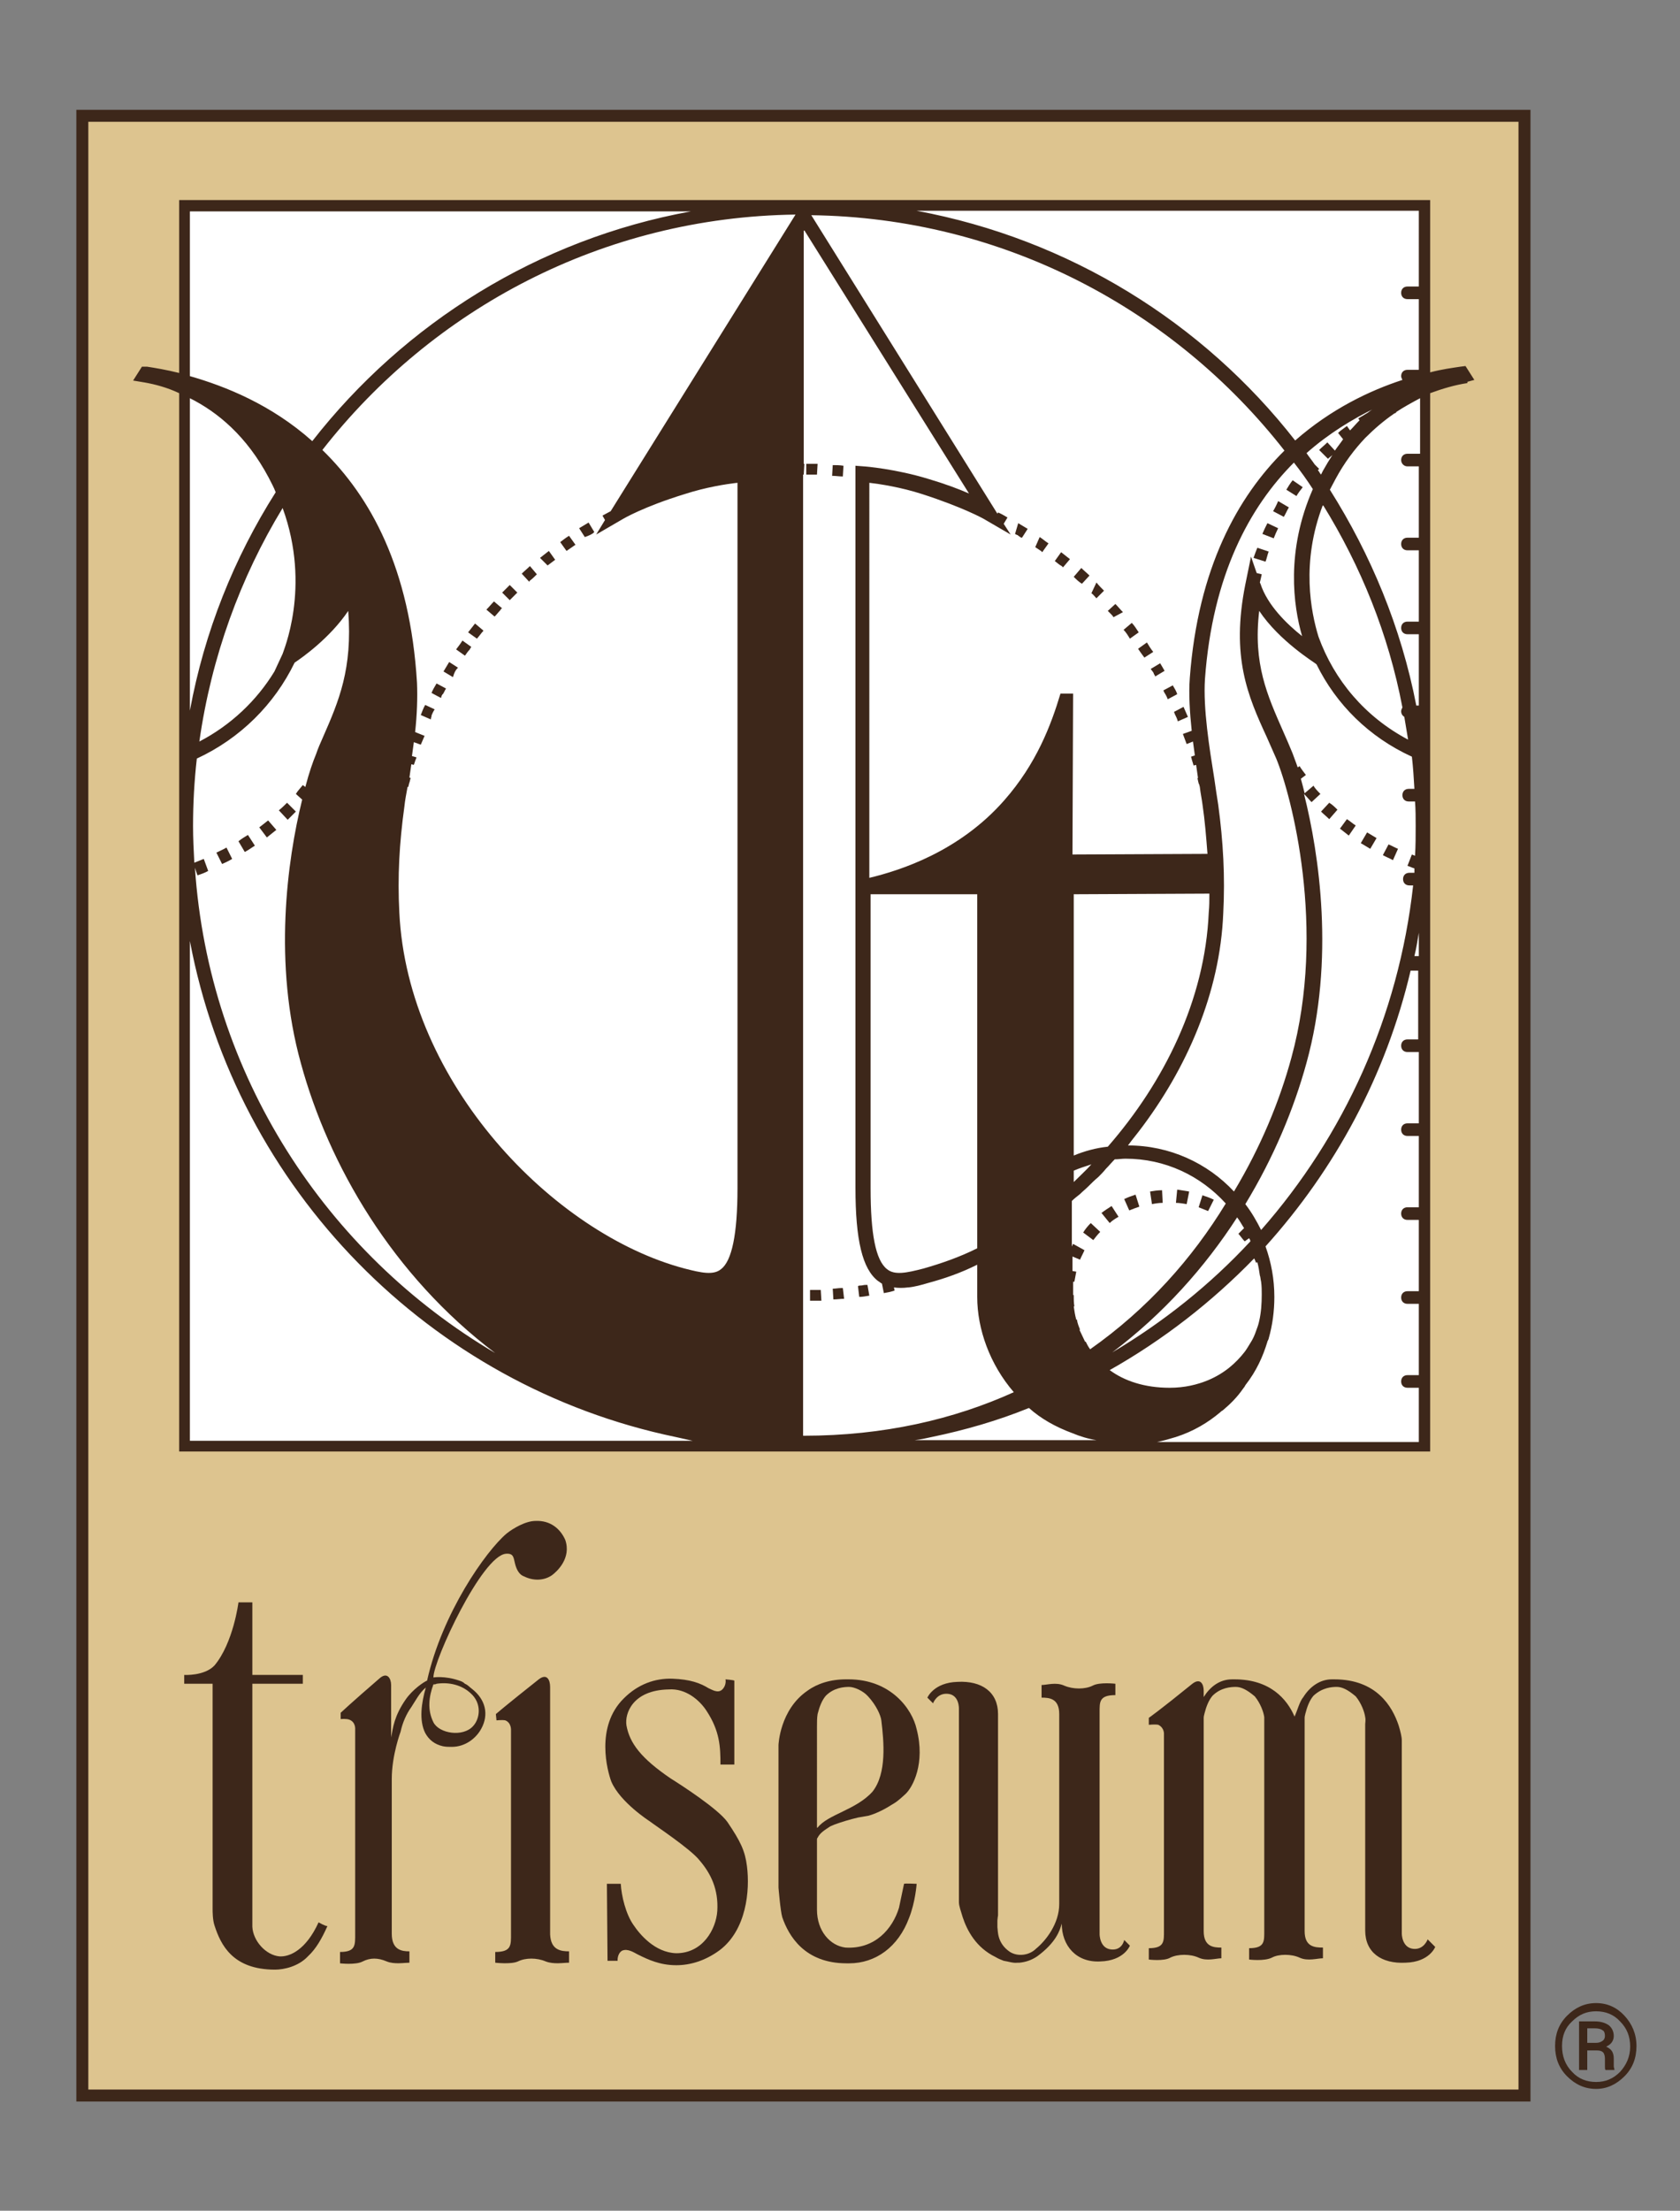 <?xml version="1.0" encoding="UTF-8" standalone="no"?>
<!-- Generator: Adobe Illustrator 19.2.0, SVG Export Plug-In . SVG Version: 6.00 Build 0)  -->

<svg
   xmlns:dc="http://purl.org/dc/elements/1.1/"
   xmlns:cc="http://creativecommons.org/ns#"
   xmlns:rdf="http://www.w3.org/1999/02/22-rdf-syntax-ns#"
   xmlns:svg="http://www.w3.org/2000/svg"
   xmlns="http://www.w3.org/2000/svg"
   xmlns:sodipodi="http://sodipodi.sourceforge.net/DTD/sodipodi-0.dtd"
   xmlns:inkscape="http://www.inkscape.org/namespaces/inkscape"
   version="1.1"
   id="Layer_1"
   x="0px"
   y="0px"
   viewBox="0 0 266.3 350.3"
   style="enable-background:new 0 0 266.3 350.3;"
   xml:space="preserve"
   sodipodi:docname="Triseum_color.svg"
   inkscape:version="0.92.2 (5c3e80d, 2017-08-06)"><rect x="0" y="0" width="266.3" height="350.3" fill="#808080" stroke="none"/><defs
     id="defs1077" /><sodipodi:namedview
     pagecolor="#ffffff"
     bordercolor="#666666"
     borderopacity="1"
     objecttolerance="10"
     gridtolerance="10"
     guidetolerance="10"
     inkscape:pageopacity="0"
     inkscape:pageshadow="2"
     inkscape:window-width="1547"
     inkscape:window-height="1120"
     id="namedview1075"
     showgrid="false"
     inkscape:zoom="2.4350558"
     inkscape:cx="133.14999"
     inkscape:cy="175.14999"
     inkscape:window-x="0"
     inkscape:window-y="0"
     inkscape:window-maximized="0"
     inkscape:current-layer="Layer_1" /><style
     type="text/css"
     id="style948">
	.st0{fill:#DDC48F;}
	.st1{fill:#3D271A;}
</style><rect
     style="fill:#ffffff;fill-opacity:1;stroke:none;stroke-width:1.002;stroke-linecap:round;stroke-linejoin:round;stroke-miterlimit:4;stroke-dasharray:none;stroke-opacity:1;paint-order:markers fill stroke"
     id="rect4770"
     width="211.905"
     height="206.155"
     x="22.176"
     y="27.925" /><g
     id="g1072"><g
       id="g1066"><g
         id="g970"><path
           class="st0"
           d="M12.3,18.3v313.5h229.5V18.3H12.3z M225.8,229.3h-197V32.8h197V229.3z"
           id="path950" /><g
           id="g964"><path
             class="st1"
             d="M51.9,305.2c-0.9,2-1.8,3.6-3.1,4.8c-1.5,1.6-3.8,2.1-5.2,2.1c-6.7,0-8.6-3.9-9.6-7      c-0.3-0.9-0.3-2.2-0.3-2.6v-8.4v-27.3h-4.5v-1.4c0,0,3.2,0.2,4.8-1.5c3-3.6,3.8-10,3.8-10H40v11.5H48v1.4H40      c0,6.7,0,13.4,0,13.4v15.5v7.6c0,0,0,0.5,0,0.7c0,0.3,0,0.8,0,1.3c0.1,2.2,2.1,4.5,4.3,4.7c1.6,0.1,4.2-1,6.2-5.4      C50.5,304.6,51.5,305.2,51.9,305.2z"
             id="path952" /><path
             class="st1"
             d="M76.3,273.9c-0.8,1.5-2.5,2.9-4.7,2.9c-0.5,0-0.9,0-1.4-0.1c-1.3-0.3-2.2-1-2.8-2.1c-1-2-0.6-4.8,0.1-7.2      c-1,0.8-1.7,2.2-2.3,3.1c-0.8,1.1-1.4,2.5-1.7,3.9c0,0-1.4,3.7-1.4,7.5c0,9.1,0,24.5,0,24.5c0,2.6,1.6,2.8,2.8,2.8v1.8      c-0.8,0-2.4,0.3-3.6-0.2c-1.4-0.6-2.6-0.6-3.8,0c-1.1,0.6-3.6,0.3-3.6,0.3v-1.8c2.5,0,2.4-1.1,2.4-2.9v-32.4      c0,0,0.1-1.1-0.9-1.5c-0.5-0.2-1.4-0.1-1.4-0.1v-1c0,0,1.7-1.6,6.1-5.4c1.3-1.2,1.9,0,1.9,1c0,0.1,0,8.3,0,8.3      c0.3-1.6,0.5-3.4,2.3-6c1.1-1.6,2.9-2.8,3.4-3c2.4-10.7,9.3-20.5,12.6-23.3c1-0.8,3-2,4.6-2c2.3-0.1,3.9,1.2,4.7,3      c1,2.9-1.3,5-2.1,5.6c-1.3,0.9-3,0.9-4.4,0.2c-0.9-0.3-1.3-1.3-1.5-2.2c-0.2-0.8-0.2-1.5-1.4-1.4c-3.8,0.3-11.5,16.9-11.5,19.6      c0,0,1.8-0.3,4.1,0.5c0.3,0.1,0.6,0.2,0.9,0.5c0.5,0.2,0.8,0.6,1.1,0.8C77,269.3,77.5,271.7,76.3,273.9z M74.6,268.3      c-1.4-1.3-3.4-1.8-5.4-1.5c-0.2,0.1-0.3,0.1-0.5,0.1c-0.7,1.9-1,4,0,6c0.9,1.8,4.7,2.4,6.3,0.6      C76.1,272.3,76.4,269.9,74.6,268.3z M90.2,309.2v1.8c-0.9,0-2.4,0.3-3.7-0.2c-1.4-0.6-3.2-0.6-4.4,0c-1.1,0.5-3.6,0.2-3.6,0.2      v-1.7c2.6,0,2.5-1.1,2.5-2.9V278v-3.8c0,0,0.1-1.2-0.9-1.6c-0.5-0.1-1.4,0-1.4,0l-0.1-1c0,0,1.5-1.3,6.8-5.5      c1.3-1,1.8,0.1,1.8,1.2c0,1.3,0,21.5,0,21.5c0,6.7,0,17.7,0,17.7C87.3,309,88.9,309.2,90.2,309.2z"
             id="path954" /><path
             class="st1"
             d="M114.1,309c-2.3,1.7-4.7,2.4-6.9,2.4c-2.6,0-4.5-0.9-6.1-1.7c-0.6-0.3-1.6-1-2.5-0.6      c-0.8,0.5-0.7,1.6-0.7,1.6h-1.6l-0.1-12.2c0,0,2.1,0,2.2,0c0.1,1.9,0.8,4.8,2,6.5c1,1.5,3.4,4.4,6.8,4.5c4.2,0,6.3-3.8,6.5-6.7      c0.2-3.4-1-5.9-2.8-8c-1.4-1.8-7-5.5-7.9-6.2c0,0-4.7-3-6.1-6.3c-0.6-1.6-2.6-8.7,2-13.2c2.2-2.2,4.9-3.2,7.7-3.1      c2.8,0.1,4.4,0.7,5.7,1.5c0.5,0.2,1.5,0.9,2.2,0.2c0.7-0.7,0.5-1.6,0.5-1.6s1.2,0.1,1.4,0.2v13.3h-2.2c0-2.8-0.1-5.3-2.2-8.5      c-1.1-1.7-3.3-3.6-6-3.4c-5.7,0.1-7,3.8-6.7,5.7c0.5,2.8,2.3,5.2,7,8.4c1.6,1,7.5,4.8,9,6.9c2.1,3.1,2.8,4.6,3.1,7      C118.9,299.6,118.3,305.8,114.1,309z"
             id="path956" /><path
             class="st1"
             d="M137.7,287.7c-0.6,0.1-1.1,0.2-1.7,0.3c-1.3,0.3-2.6,0.7-3.7,1.1c-0.2,0.1-0.5,0.2-0.7,0.3      c-0.9,0.6-1.6,1-2,1.8c-0.1,0.1-0.1,0.2-0.1,0.3v11.1c0,3.4,2.1,5.7,4.5,6c4.7,0.3,7.5-3,8.5-6.3c0.3-1.4,0.8-3.8,0.8-3.8      c0.3-0.1,1.6,0,2,0c0,0-0.2,2.9-1.2,5.4c-1.7,4.6-5.3,7.2-9.5,7.2c0,0-0.1,0-0.2,0c0,0-0.1,0-0.2,0c-6.7,0-9.2-4.4-10.2-7.3      c-0.3-1-0.6-4.7-0.6-4.7v-22.6c0,0,0.2-5.6,4.6-8.6c1.5-1.1,3.6-1.8,6.1-1.8c0.1,0,0.1,0,0.2,0c0.1,0,0.1,0,0.2,0      c6.7,0,10.1,4.7,10.8,7.9c1.4,5.4-0.6,9.2-1.8,10.3c-1.2,1.1-1.5,1.3-2.2,1.7C139.6,287.1,138.1,287.6,137.7,287.7z       M129.6,289.6c1.6-2.1,6.1-2.8,8.7-5.7c2.3-2.9,1.8-8,1.4-11.3c-0.1-0.8-0.8-2.4-2.1-3.8c-0.8-0.9-2.2-1.5-3-1.5      c-0.8,0-2.4,0.1-3.7,1.4c-0.6,0.7-1,1.7-1.3,2.9c-0.1,0.6-0.1,1.3-0.1,2V289.6z"
             id="path958" /><path
             class="st1"
             d="M179.1,308.3c0,0-0.9,2.4-4.7,2.5c-3.8,0.2-6.1-2.5-6.1-6c-0.3,1.1-0.9,3-3.9,5.2c-0.9,0.6-1.8,0.9-2.8,1      c-0.1,0-0.2,0-0.2,0h-0.1c-0.7,0.1-1.5-0.2-2.2-0.3c-0.5-0.2-0.8-0.3-1.3-0.6c-3.1-1.5-4.5-4.2-5.2-6.3c-0.3-1-0.6-1.8-0.6-2.4      v-0.2v-11.4v-6.2v-1v-4.9v-6.9c0,0,0.1-2.2-1.7-2.4c-1.8-0.2-2.4,1.5-2.4,1.5l-0.9-0.9c0,0,1-2.4,4.8-2.5      c3.8-0.2,6.4,1.6,6.4,5.1c0,1,0,2.9,0,4.4v1.5v12.9v1.6v11.5c0,0-0.1,0.6-0.1,0.8c0,0.2,0,0.7,0,1.1c0.1,0.5-0.1,2.5,2,3.9      c1.3,0.8,3.1,0.5,4.1-0.5c1.6-1.3,3.7-4,3.7-7.1v-1.7c0-6.3,0-10.8,0-10.8v-13.5c0-2.4,0-4.1,0-4.1c0-2.5-1.6-2.6-2.8-2.6V267      c0.8,0,2.3-0.5,3.6,0.1c1.4,0.6,3.3,0.6,4.5,0c1.1-0.6,3.6-0.3,3.6-0.3v1.8c-2.6,0-2.5,1.1-2.5,2.8v3.9v24.1v0.2v0.9v6      c0,0,0,2.2,1.8,2.4c1.8,0.2,2.1-1.5,2.1-1.5L179.1,308.3z"
             id="path960" /><path
             class="st1"
             d="M227.5,308.5c0,0-0.9,2.4-4.7,2.5c-3.8,0.2-6.4-1.6-6.4-5.1c0-1,0-2.8,0-4.4v-1.4v-13v-1.6v-11.5      c0,0,0-0.6,0-0.8c0-0.2,0.1-0.7,0-1.1c-0.1-0.8-0.6-2.2-1.5-3.3c-1.3-1.1-2.2-1.5-3-1.5c-0.8,0-2.3,0.1-3.7,1.4      c-0.6,0.7-1,1.7-1.3,2.9c0,0.1-0.1,0.3-0.1,0.6c0,9,0,16.2,0,16.2v13.5c0,2.4,0,4.1,0,4.1c0,2.5,1.6,2.6,2.9,2.6v1.7      c-0.9,0-2.4,0.5-3.7-0.1c-1.3-0.6-3.3-0.6-4.4,0c-1.2,0.6-3.6,0.3-3.6,0.3v-1.8c2.5,0,2.4-1.1,2.4-2.8v-5.5v-7.7v-18.7      c0,0,0-0.6,0-0.8c0-0.2,0-0.7,0-1.1c-0.1-0.8-0.6-2.2-1.5-3.3c-1.3-1.1-2.2-1.5-3-1.5c-0.8,0-2.4,0.1-3.7,1.4      c-0.6,0.7-1,1.7-1.3,2.9c0,0.1-0.1,0.3-0.1,0.6c0,9,0,16.2,0,16.2v13.5c0,2.4,0,4.1,0,4.1c0,2.5,1.6,2.6,2.8,2.6v1.7      c-0.8,0-2.3,0.5-3.6-0.1c-1.3-0.6-3.3-0.6-4.5,0c-1,0.6-3.4,0.3-3.4,0.3v-1.8c2.5,0,2.4-1.1,2.4-2.8v-3.9v-24.3v-1.7v-1.2      c0,0,0.1-1-0.9-1.5c-0.5-0.1-1.5,0-1.5,0v-1.1c0,0,1.6-1.1,6.9-5.4c1.3-1,1.8,0.1,1.8,1.1c0,0.1,0,0.2,0,0.5v0.5      c1-1.6,2.5-2.8,4.5-2.8c0.1,0,0.1,0,0.2,0c0.1,0,0.1,0,0.2,0c5.6,0,8.3,3.1,9.5,5.9c0.5-1.1,0.8-2.4,1.4-3.1      c1-1.6,2.6-2.8,4.5-2.8c0.1,0,0.1,0,0.2,0c0.1,0,0.1,0,0.2,0c6.7,0,9.2,4.3,10.2,7.3c0.3,1,0.5,1.8,0.5,2.4v0.2v11.4v6.2v1v4.9      v6.9c0,0,0,2.2,1.8,2.4c1.7,0.2,2.3-1.5,2.3-1.5L227.5,308.5z"
             id="path962" /></g><g
           id="g968"><path
             class="st1"
             d="M242.6,333H12.1V17.4h230.5V333z M14,331.1h226.7V19.3H14V331.1z"
             id="path966" /></g></g><g
         id="g1064"><path
           class="st1"
           d="M179.4,98.7l-1.3,1.1c0.4,0.4,0.7,0.9,1,1.4l1.4-1C180.1,99.6,179.8,99.1,179.4,98.7z"
           id="path972" /><path
           class="st1"
           d="M170.2,91.4c0.4,0.4,0.8,0.8,1.3,1.1l1.2-1.3c-0.4-0.4-0.9-0.8-1.3-1.2L170.2,91.4z"
           id="path974" /><path
           class="st1"
           d="M173,94c0.3,0.2,0.5,0.5,0.7,0.7c0,0,0.1,0.1,0.1,0.1h0c0,0,0,0,0,0l0,0c0,0,0,0,0,0l0,0c0,0,0,0,0,0     c0,0,0,0,0,0c0,0,0,0,0,0l0,0c0,0,0,0,0,0c0,0,0,0,0,0c0,0,0,0,0,0c0,0,0,0,0,0c0,0,0,0,0,0l0,0c0,0,0,0,0,0c0,0,0,0,0,0     c0,0,0,0,0,0c0,0,0,0,0,0c0,0,0,0,0,0c0,0,0,0,0,0c0,0,0,0,0,0c0,0,0,0,0,0c0,0,0,0,0,0c0,0,0,0,0,0c0,0,0,0,0,0c0,0,0,0,0,0l0,0     c0,0,0,0,0,0c0,0,0,0,0,0c0,0,0,0,0,0l1.2-1.2c-0.4-0.4-0.8-0.8-1.2-1.3L173,94z"
           id="path976" /><path
           class="st1"
           d="M129.1,75.2L129.1,75.2C129.1,75.2,129.1,75.2,129.1,75.2L129.1,75.2C129.2,75.3,129.2,75.3,129.1,75.2     L129.1,75.2C129.2,75.3,129.2,75.3,129.1,75.2C129.2,75.3,129.2,75.3,129.1,75.2c0.1,0,0.1,0,0.1,0h0c0,0,0,0,0,0s0,0,0,0h0     c0,0,0,0,0,0c0,0,0,0,0,0c0,0,0,0,0,0h0c0,0,0,0,0,0c0,0,0,0,0,0c0.1,0,0.2,0,0.3,0l0.1-1.7c-0.6,0-1.2,0-1.8,0l0,1.7     C128.4,75.2,128.7,75.2,129.1,75.2C129.1,75.2,129.1,75.2,129.1,75.2z"
           id="path978" /><path
           class="st1"
           d="M175.6,96.8c0.1,0.1,0.3,0.3,0.4,0.4v0c0,0,0,0,0,0c0,0,0,0,0,0l0,0c0,0,0,0,0,0v0c0,0,0,0,0,0c0,0,0,0,0,0     c0,0,0,0,0,0c0,0,0,0,0,0c0,0,0,0,0,0c0,0,0,0,0,0c0,0,0,0,0,0l0,0c0,0,0,0,0,0c0,0,0,0,0,0c0,0,0,0,0,0v0c0,0,0,0,0,0l0,0     c0.2,0.2,0.4,0.4,0.5,0.6L178,97c-0.4-0.4-0.8-0.9-1.2-1.3L175.6,96.8z"
           id="path980" /><path
           class="st1"
           d="M160.9,84.6c0.1,0.1,0.2,0.1,0.4,0.2c0,0,0,0,0,0c0,0,0,0,0,0c0,0,0,0,0,0s0,0,0,0c0,0,0,0,0,0s0,0,0,0     s0,0,0,0c0,0,0,0,0,0c0,0,0,0,0,0l0,0c0,0,0,0,0,0c0,0,0,0,0,0c0,0,0,0,0,0h0c0,0,0.1,0,0.1,0.1c0,0,0,0,0,0s0,0,0,0c0,0,0,0,0,0     v0c0,0,0,0,0,0c0.1,0,0.1,0.1,0.2,0.1h0c0,0,0,0,0,0l0,0c0,0,0,0,0,0l0,0c0,0,0,0,0,0h0c0,0,0,0,0,0c0,0,0,0,0,0c0,0,0,0,0,0     c0,0,0,0,0,0c0,0,0,0,0,0c0,0,0,0,0,0c0,0,0,0,0,0c0,0,0,0,0,0c0,0,0,0,0,0c0,0,0,0,0,0c0,0,0,0,0,0c0,0,0,0,0,0     c0.1,0.1,0.2,0.2,0.4,0.2l0.9-1.4c-0.5-0.3-1-0.6-1.5-0.9L160.9,84.6z"
           id="path982" /><path
           class="st1"
           d="M128.9,204.4L128.9,204.4L128.9,204.4L128.9,204.4C128.9,204.4,128.9,204.4,128.9,204.4L128.9,204.4     L128.9,204.4L128.9,204.4l-0.1,0h0h0c0,0,0,0,0,0h0h0h0h0h0h0c0,0,0,0,0,0h0h0h0h0h0c-0.1,0-0.3,0-0.4,0l0,1.7c0.6,0,1.2,0,1.8,0     l-0.1-1.7C129.6,204.4,129.3,204.4,128.9,204.4L128.9,204.4z"
           id="path984" /><path
           class="st1"
           d="M133.7,73.8c-0.6-0.1-1.2-0.1-1.7-0.1l-0.1,1.7c0.6,0,1.1,0.1,1.7,0.1L133.7,73.8z"
           id="path986" /><path
           class="st1"
           d="M133.4,204.1C133.4,204.1,133.4,204.1,133.4,204.1L133.4,204.1C133.4,204.1,133.4,204.1,133.4,204.1     C133.4,204.1,133.4,204.1,133.4,204.1L133.4,204.1C133.4,204.1,133.4,204.1,133.4,204.1C133.3,204.1,133.3,204.1,133.4,204.1     l-0.1,0c0,0,0,0,0,0c-0.4,0-0.9,0.1-1.3,0.1l0.1,1.7c0.6,0,1.2-0.1,1.7-0.1l-0.2-1.7C133.6,204.1,133.5,204.1,133.4,204.1     L133.4,204.1z"
           id="path988" /><path
           class="st1"
           d="M167.2,88.9c0.4,0.3,0.7,0.6,1.1,0.8l0,0c0,0,0,0,0,0c0,0,0,0,0,0c0,0,0,0,0,0s0,0,0,0c0,0,0,0,0,0     c0,0,0,0,0,0l0,0c0.1,0.1,0.1,0.1,0.2,0.2l1.1-1.3c-0.5-0.4-0.9-0.7-1.4-1.1L167.2,88.9z"
           id="path990" /><path
           class="st1"
           d="M164.1,86.7c0.3,0.2,0.6,0.4,0.9,0.6h0c0,0,0.1,0,0.1,0.1c0,0,0,0,0,0c0,0,0,0,0,0c0,0,0,0,0,0c0,0,0,0,0,0     c0,0,0,0,0,0s0,0,0,0c0,0,0,0,0,0c0,0,0,0,0,0c0,0,0,0,0,0c0,0,0,0,0,0c0,0,0,0,0,0c0,0,0,0,0,0c0,0,0,0,0,0c0,0,0,0,0,0     c0,0,0,0,0,0c0,0,0,0,0,0c0,0,0,0,0,0c0,0,0,0,0,0c0,0,0,0,0,0c0,0,0,0,0,0c0,0,0,0,0,0c0,0,0,0,0,0c0,0,0,0,0,0h0c0,0,0,0,0,0     c0,0,0,0,0,0c0,0,0,0,0,0c0,0,0.1,0.1,0.1,0.1l1-1.4c-0.5-0.3-0.9-0.7-1.4-1L164.1,86.7z"
           id="path992" /><path
           class="st1"
           d="M185.9,108.6l-1.5,0.8c0.1,0.1,0.1,0.3,0.2,0.4c0,0,0,0,0,0c0,0,0,0,0,0c0,0,0,0,0,0l0,0c0,0,0,0,0,0     c0.2,0.3,0.4,0.7,0.5,1l1.5-0.8C186.5,109.6,186.2,109.1,185.9,108.6z"
           id="path994" /><path
           class="st1"
           d="M72.5,105.9L72.5,105.9C72.5,105.9,72.5,105.9,72.5,105.9C72.5,105.8,72.5,105.8,72.5,105.9     C72.5,105.8,72.5,105.8,72.5,105.9C72.5,105.8,72.5,105.8,72.5,105.9C72.5,105.8,72.5,105.8,72.5,105.9     C72.5,105.8,72.5,105.8,72.5,105.9C72.5,105.8,72.5,105.8,72.5,105.9C72.5,105.8,72.5,105.8,72.5,105.9c0.1-0.1,0.1-0.1,0.1-0.1     c0,0,0,0,0,0c0,0,0,0,0,0s0,0,0,0c0,0,0,0,0,0c0,0,0,0,0,0c0,0,0,0,0,0v0c0,0,0,0,0,0c0,0,0,0,0,0s0,0,0,0c0,0,0,0,0,0     c0,0,0,0,0,0c0,0,0,0,0,0c0,0,0,0,0,0c0,0,0,0,0,0c0,0,0,0,0,0c0,0,0,0,0,0l-1.4-0.9c-0.3,0.5-0.6,1-0.9,1.5l1.5,0.9     C72,106.6,72.2,106.2,72.5,105.9z"
           id="path996" /><path
           class="st1"
           d="M79.3,96.7C79.3,96.7,79.3,96.7,79.3,96.7C79.3,96.7,79.3,96.7,79.3,96.7C79.3,96.7,79.3,96.7,79.3,96.7     C79.3,96.7,79.3,96.7,79.3,96.7C79.3,96.7,79.3,96.7,79.3,96.7L79.3,96.7C79.4,96.7,79.4,96.7,79.3,96.7     C79.4,96.7,79.4,96.7,79.3,96.7c0.1-0.2,0.2-0.3,0.3-0.3l-1.3-1.1c-0.4,0.4-0.8,0.9-1.2,1.3l1.3,1.1C78.8,97.3,79,97,79.3,96.7z"
           id="path998" /><path
           class="st1"
           d="M76.5,100.1L76.5,100.1C76.5,100.1,76.5,100.1,76.5,100.1C76.5,100.1,76.5,100.1,76.5,100.1     C76.5,100.1,76.5,100.1,76.5,100.1C76.5,100.1,76.5,100.1,76.5,100.1C76.5,100.1,76.5,100.1,76.5,100.1     C76.5,100.1,76.5,100.1,76.5,100.1C76.5,100.1,76.5,100.1,76.5,100.1C76.5,100,76.5,100,76.5,100.1c0.1-0.1,0.1-0.1,0.1-0.1     c0,0,0,0,0,0c0,0,0,0,0,0s0,0,0,0s0,0,0,0c0,0,0,0,0,0c0,0,0,0,0,0c0,0,0,0,0,0s0,0,0,0c0,0,0,0,0,0c0,0,0,0,0,0c0,0,0,0,0,0     c0,0,0,0,0,0c0,0,0,0,0,0c0,0,0,0,0,0c0,0,0,0,0,0c0,0,0,0,0,0c0,0,0,0,0,0s0,0,0,0s0,0,0,0c0,0,0,0,0,0c0,0,0,0,0,0c0,0,0,0,0,0     c0,0,0,0,0,0c0,0,0,0,0,0c0,0,0,0,0,0c0,0,0,0,0,0c0,0,0,0,0,0c0,0,0,0,0,0c0,0,0,0,0,0c0,0,0,0,0,0c0,0,0,0,0,0c0,0,0,0,0,0     c0,0,0,0,0,0c0,0,0,0,0,0c0,0,0,0,0,0c0,0,0,0,0,0c0,0,0,0,0,0c0,0,0,0,0,0c0,0,0,0,0,0c0,0,0,0,0,0c0,0,0,0,0,0c0,0,0,0,0,0     c0,0,0,0,0,0c0,0,0,0,0,0l0,0c0,0,0,0,0,0l0,0c0,0,0,0,0,0s0,0,0,0c0,0,0,0,0,0c0,0,0,0,0,0c0,0,0,0,0,0c0,0,0,0,0,0c0,0,0,0,0,0     c0,0,0,0,0,0c0,0,0,0,0,0c0,0,0,0,0,0s0,0,0,0l0,0c0,0,0,0,0,0l0,0c0,0,0,0,0-0.1l0,0c0,0,0,0,0,0v0l-1.3-1.1     c-0.4,0.5-0.7,0.9-1.1,1.4l1.4,1C76.2,100.5,76.3,100.3,76.5,100.1z"
           id="path1000" /><path
           class="st1"
           d="M74.3,103.1L74.3,103.1C74.3,103,74.3,103,74.3,103.1L74.3,103.1C74.3,103,74.3,103,74.3,103.1L74.3,103.1     C74.3,103,74.4,103,74.3,103.1C74.4,103,74.4,103,74.3,103.1c0.1-0.1,0.1-0.1,0.1-0.1s0,0,0,0c0,0,0,0,0,0c0,0,0,0,0,0l0,0     c0,0,0,0,0,0h0c0,0,0,0,0,0l0,0c0,0,0,0,0,0c0,0,0,0,0,0c0.1-0.2,0.2-0.3,0.3-0.5l-1.4-1c-0.3,0.5-0.7,1-1,1.4l1.4,1     C74,103.5,74.1,103.3,74.3,103.1z"
           id="path1002" /><path
           class="st1"
           d="M70.1,110.1C70.1,110.1,70.1,110.1,70.1,110.1C70.1,110.1,70.1,110.1,70.1,110.1     C70.1,110,70.1,110,70.1,110.1C70.1,110,70.1,110,70.1,110.1C70.1,110,70.1,110,70.1,110.1C70.1,110,70.1,110,70.1,110.1     C70.1,110,70.1,110,70.1,110.1C70.1,110,70.1,110,70.1,110.1c0-0.1,0.1-0.1,0.1-0.1v0c0,0,0,0,0,0c0.2-0.3,0.3-0.6,0.5-0.9v0     c0,0,0,0,0,0v0c0,0,0,0,0,0c0,0,0,0,0,0c0,0,0,0,0,0l0,0c0,0,0,0,0,0c0,0,0,0,0,0c0,0,0,0,0,0c0,0,0,0,0,0c0,0,0,0,0,0     c0,0,0,0,0,0l-1.5-0.8c-0.3,0.5-0.6,1-0.8,1.5l1.5,0.8C70,110.3,70,110.2,70.1,110.1z"
           id="path1004" /><path
           class="st1"
           d="M137.8,205.3l-0.3-1.7c-0.1,0-0.2,0-0.3,0h0c0,0,0,0,0,0c0,0,0,0,0,0c0,0,0,0,0,0c0,0,0,0,0,0     c-0.3,0-0.5,0.1-0.8,0.1h0c0,0,0,0,0,0h0c0,0,0,0,0,0h0c0,0,0,0,0,0h0c0,0,0,0,0,0c0,0,0,0,0,0h0c0,0,0,0,0,0h0     c-0.1,0-0.3,0-0.4,0.1l0.2,1.7C136.7,205.5,137.2,205.4,137.8,205.3z"
           id="path1006" /><path
           class="st1"
           d="M68.4,113.5C68.4,113.5,68.4,113.5,68.4,113.5C68.4,113.5,68.4,113.5,68.4,113.5     C68.4,113.5,68.4,113.5,68.4,113.5C68.4,113.5,68.4,113.5,68.4,113.5C68.4,113.5,68.4,113.5,68.4,113.5     C68.4,113.5,68.4,113.4,68.4,113.5C68.4,113.4,68.4,113.4,68.4,113.5L68.4,113.5c0-0.1,0-0.1,0-0.1c0.1-0.3,0.3-0.7,0.5-1     c0,0,0,0,0,0c0,0,0,0,0,0c0,0,0,0,0,0c0,0,0,0,0,0c0,0,0,0,0,0c0,0,0,0,0,0c0,0,0,0,0,0s0,0,0,0c0,0,0,0,0,0c0,0,0,0,0,0     l-1.5-0.7c-0.3,0.5-0.5,1.1-0.7,1.6l1.6,0.7C68.3,113.7,68.4,113.6,68.4,113.5z"
           id="path1008" /><path
           class="st1"
           d="M183.9,105.1l-1.5,0.9c0.1,0.1,0.2,0.3,0.3,0.4c0,0,0,0,0,0c0,0,0,0,0,0c0,0,0,0,0,0c0,0,0,0,0,0     c0,0,0,0,0,0c0,0,0,0,0,0c0,0,0,0,0,0c0,0,0,0,0,0c0,0,0,0,0,0l0,0c0,0,0,0,0,0c0.1,0.1,0.2,0.3,0.2,0.4v0c0,0,0,0,0,0     c0,0,0,0,0,0c0,0,0,0,0,0c0,0,0,0,0,0s0,0,0,0c0,0,0,0,0,0s0,0,0,0c0,0,0,0,0,0c0,0,0,0,0,0c0,0,0,0,0,0v0     c0.1,0.1,0.2,0.3,0.2,0.4l1.5-0.9C184.5,106.1,184.2,105.6,183.9,105.1z"
           id="path1010" /><path
           class="st1"
           d="M186.1,112.8c0,0.1,0.1,0.2,0.1,0.3c0,0,0,0,0,0c0,0,0,0,0,0c0,0,0,0,0,0l0,0c0,0,0,0,0,0v0     c0.2,0.4,0.4,0.8,0.5,1.2l1.6-0.7c-0.2-0.5-0.5-1.1-0.7-1.6L186.1,112.8z"
           id="path1012" /><path
           class="st1"
           d="M81.4,94.5L81.4,94.5C81.4,94.5,81.4,94.4,81.4,94.5L81.4,94.5c0.1-0.1,0.1-0.1,0.1-0.1c0,0,0,0,0,0s0,0,0,0     l0,0c0,0,0,0,0,0c0,0,0,0,0,0s0,0,0,0c0,0,0,0,0,0c0,0,0,0,0,0c0,0,0,0,0,0c0,0,0,0,0,0c0,0,0,0,0,0c0,0,0,0,0,0c0,0,0,0,0,0     c0,0,0,0,0,0c0,0,0,0,0,0c0,0,0,0,0,0c0,0,0,0,0,0c0,0,0,0,0,0c0,0,0,0,0,0c0,0,0,0,0,0c0,0,0,0,0,0c0,0,0,0,0,0c0,0,0,0,0,0     s0,0,0,0c0,0,0,0,0,0c0,0,0,0,0,0c0,0,0,0,0,0c0,0,0,0,0,0c0.2-0.2,0.4-0.4,0.5-0.5l-1.2-1.2c-0.4,0.4-0.8,0.8-1.2,1.2l1.2,1.2     C81.2,94.7,81.3,94.6,81.4,94.5z"
           id="path1014" /><path
           class="st1"
           d="M181.8,101.8l-1.4,1c0.2,0.3,0.4,0.6,0.7,1l0,0c0,0,0,0,0,0l0,0c0,0,0,0,0,0c0,0,0,0,0,0c0,0,0,0,0,0     c0,0,0,0,0,0l0,0c0.1,0.1,0.2,0.3,0.3,0.4l1.4-0.9C182.4,102.8,182.1,102.3,181.8,101.8z"
           id="path1016" /><path
           class="st1"
           d="M94,84.5L94,84.5C94,84.5,94.1,84.5,94,84.5C94.1,84.5,94.1,84.5,94,84.5C94.1,84.5,94.1,84.5,94,84.5     L94,84.5C94.1,84.5,94.1,84.5,94,84.5C94.1,84.5,94.1,84.5,94,84.5C94.1,84.5,94.1,84.5,94,84.5L94,84.5c0.1-0.1,0.1-0.1,0.1-0.1     c0,0,0,0,0,0s0,0,0,0s0,0,0,0c0,0,0,0,0,0c0,0,0,0,0,0l0,0c0,0,0,0,0,0l0,0c0,0,0,0,0,0h0c0,0,0,0,0,0h0c0,0,0.1-0.1,0.1-0.1     l-0.9-1.5c-0.5,0.3-1,0.6-1.5,0.9l0.9,1.4C93.3,84.9,93.7,84.7,94,84.5z"
           id="path1018" /><path
           class="st1"
           d="M84,92L84,92C84,92,84,92,84,92C84,92,84,92,84,92C84,92,84,92,84,92C84,92,84,92,84,92C84,92,84,92,84,92     C84,92,84,92,84,92C84,92,84,92,84,92c0.4-0.3,0.7-0.6,1-0.9h0c0,0,0,0,0,0c0,0,0,0,0,0c0,0,0,0,0,0c0,0,0,0,0,0l0,0     c0,0,0.1-0.1,0.1-0.1L84,89.7c-0.4,0.4-0.9,0.8-1.3,1.2l1.2,1.3C83.9,92.1,83.9,92.1,84,92z"
           id="path1020" /><path
           class="st1"
           d="M86.8,89.6c0.4-0.3,0.8-0.6,1.2-0.9h0c0,0,0,0,0,0l0,0c0,0,0,0,0,0l0,0c0,0,0,0,0,0c0,0,0,0,0,0c0,0,0,0,0,0     c0,0,0,0,0,0c0,0,0,0,0,0c0,0,0,0,0,0c0,0,0,0,0,0l-1-1.4c-0.5,0.4-0.9,0.7-1.4,1.1L86.8,89.6C86.8,89.6,86.8,89.6,86.8,89.6z"
           id="path1022" /><path
           class="st1"
           d="M91.1,86.4L91.1,86.4C91.1,86.4,91.1,86.4,91.1,86.4C91.1,86.4,91.1,86.4,91.1,86.4     C91.1,86.4,91.1,86.4,91.1,86.4c0.1,0,0.1-0.1,0.1-0.1l-1-1.4c-0.5,0.3-1,0.7-1.4,1l1,1.4C90.2,87,90.7,86.7,91.1,86.4z"
           id="path1024" /><path
           class="st1"
           d="M171.7,195.3l1.6,1.2c0.3-0.4,0.7-0.9,1.1-1.3l-1.5-1.4C172.4,194.3,172,194.8,171.7,195.3z"
           id="path1026" /><path
           class="st1"
           d="M190,191.3c0.5,0.2,1,0.4,1.5,0.6l0.9-1.8c-0.6-0.3-1.2-0.5-1.8-0.7L190,191.3z"
           id="path1028" /><path
           class="st1"
           d="M186.4,190.6c0.5,0,1.1,0.1,1.7,0.2l0.4-2c-0.6-0.1-1.3-0.2-1.9-0.3L186.4,190.6z"
           id="path1030" /><path
           class="st1"
           d="M182.3,188.8l0.3,2c0.5-0.1,1.1-0.2,1.7-0.2l-0.1-2C183.5,188.6,182.9,188.7,182.3,188.8z"
           id="path1032" /><path
           class="st1"
           d="M174.6,192.2l1.3,1.6c0.4-0.4,0.9-0.7,1.4-1l-1.1-1.7C175.6,191.5,175.1,191.8,174.6,192.2z"
           id="path1034" /><path
           class="st1"
           d="M178.2,190l0.8,1.8c0.5-0.2,1-0.4,1.6-0.6l-0.6-1.9C179.4,189.5,178.8,189.7,178.2,190z"
           id="path1036" /><path
           class="st1"
           d="M36.8,136.1l-0.9-1.8c-0.5,0.3-1,0.5-1.6,0.8l0.9,1.8C35.7,136.7,36.3,136.4,36.8,136.1z"
           id="path1038" /><path
           class="st1"
           d="M40.4,134l-1.1-1.7c-0.5,0.3-1,0.6-1.5,1l1,1.7C39.4,134.7,39.9,134.3,40.4,134z"
           id="path1040" /><path
           class="st1"
           d="M43.8,131.5l-1.3-1.5c-0.5,0.4-0.9,0.7-1.4,1.1l1.2,1.6C42.8,132.3,43.3,131.9,43.8,131.5z"
           id="path1042" /><path
           class="st1"
           d="M46.9,128.6l-1.4-1.4c-0.4,0.4-0.8,0.8-1.3,1.2l1.4,1.5C46,129.5,46.4,129.1,46.9,128.6z"
           id="path1044" /><path
           class="st1"
           d="M198.7,88.4l1.9,0.6c0.2-0.5,0.3-1.1,0.5-1.6l-1.8-0.6C199.1,87.3,198.9,87.8,198.7,88.4z"
           id="path1046" /><path
           class="st1"
           d="M200.1,84.6l1.8,0.7c0.2-0.5,0.4-1,0.7-1.6l-1.7-0.8C200.6,83.5,200.3,84.1,200.1,84.6z"
           id="path1048" /><path
           class="st1"
           d="M205.5,78.6c0.3-0.5,0.6-0.9,1-1.4l-1.6-1.1c-0.4,0.5-0.7,1-1,1.5L205.5,78.6z"
           id="path1050" /><path
           class="st1"
           d="M201.8,81l1.7,0.9c0.3-0.5,0.5-1,0.8-1.5l-1.7-1C202.4,79.9,202.1,80.5,201.8,81z"
           id="path1052" /><path
           class="st1"
           d="M212.4,131.3c0.5,0.4,0.9,0.7,1.4,1.1l1.1-1.6c-0.5-0.3-0.9-0.7-1.4-1L212.4,131.3z"
           id="path1054" /><path
           class="st1"
           d="M215.7,133.6c0.5,0.3,1,0.6,1.5,0.9l1-1.7c-0.5-0.3-1-0.6-1.5-0.9L215.7,133.6z"
           id="path1056" /><path
           class="st1"
           d="M219.2,135.5c0.5,0.3,1.1,0.5,1.6,0.8l0.8-1.8c-0.5-0.2-1-0.5-1.5-0.7L219.2,135.5z"
           id="path1058" /><path
           class="st1"
           d="M209.4,128.6c0.4,0.4,0.9,0.8,1.3,1.2l1.3-1.5c-0.4-0.4-0.8-0.8-1.3-1.1L209.4,128.6z"
           id="path1060" /><path
           class="st1"
           d="M232.6,60.5l1.1-0.3l-1.4-2.2l-0.8,0.1c-1.3,0.2-2.9,0.4-4.8,0.9V31.7H28.4v27.4c-2-0.5-3.8-0.8-5.1-1     l-0.8,0l-1.4,2.2l1.8,0.3c1.7,0.3,3.6,0.8,5.5,1.7V230h198.3V62.3c1.9-0.7,3.9-1.3,5.9-1.6L232.6,60.5z M199.9,194.9     c-0.7-1.4-1.5-2.8-2.5-4.1c4.5-7.4,7.7-15.1,9.7-22.4c4.5-16.3,2-33.1-0.4-42.6c0.4,0.4,0.8,0.9,1.2,1.3l1.4-1.3     c-0.4-0.4-0.8-0.8-1.1-1.3l-1.4,1.2c-0.2-0.8-0.4-1.6-0.6-2.3l0.8-0.6c-0.3-0.4-0.7-0.9-1-1.4l-0.3,0.2c-0.3-0.9-0.6-1.6-0.8-2.2     c-0.5-1.2-1-2.4-1.5-3.5c-2.5-5.7-4.8-10.7-3.8-19.1c3.2,4.8,8.8,8.2,9,8.4l0.1,0.1c3.1,6.3,8.3,11.5,15.1,14.6     c0.2,1.7,0.3,3.4,0.4,5.1h-0.9c-0.6,0-1,0.4-1,1c0,0.6,0.4,1,1,1h1c0.1,1.3,0.1,2.6,0.1,3.9c0,1.6,0,3.1-0.1,4.7     c-0.2-0.1-0.3-0.1-0.5-0.2l-0.7,1.8c0.4,0.1,0.7,0.3,1.1,0.4c0,0.2,0,0.5,0,0.7h-0.8c-0.6,0-1,0.4-1,1c0,0.6,0.4,1,1,1h0.6     C221.7,161.1,213,180,199.9,194.9z M216.8,65.4L216.8,65.4c-0.5,0.3-1,0.6-1.5,0.9l0.2,0.3c-0.5,0.5-1,1.1-1.5,1.6l-0.5-0.7     c-0.5,0.4-1,0.7-1.4,1.1l0.8,1c-0.4,0.6-0.9,1.2-1.3,1.8l-1.2-1.3c-0.4,0.4-0.9,0.8-1.3,1.2l1.4,1.4c0.2-0.2,0.5-0.4,0.7-0.6     c-0.5,0.8-1,1.6-1.5,2.5c-0.1,0.2-0.2,0.4-0.3,0.6c-0.2-0.2-0.3-0.5-0.5-0.7c0.1-0.1,0.1-0.1,0.2-0.2l-0.7-0.7     c-0.4-0.6-0.9-1.2-1.3-1.8c3.5-3.1,7.3-5.4,10.8-7.1C217.4,64.9,217.1,65.2,216.8,65.4z M208.1,77.5c-4.3,9.8-3.1,18.5-1.7,23.3     c-2.4-1.9-5.5-4.9-6.6-8.3l-0.1-0.2c0.1-0.4,0.2-0.8,0.3-1.3l-0.8-0.2l-0.9-2.6l-0.9,4.4c-2.3,11.5,0.4,17.7,3.4,24.2     c0.5,1.1,1,2.3,1.5,3.4c2.4,5.8,8,27,2.4,47.4c-1.9,7-4.9,14.2-9.1,21.2c-4.2-4.5-10.2-7.3-16.8-7.3c0.2-0.3,0.4-0.5,0.6-0.8l0,0     c0.4-0.5,0.7-0.9,1.1-1.4l0,0c7.6-9.9,12.9-22,13.4-34.6c0.3-5.8,0-11.3-0.8-17.2c-0.2-1.2-0.4-2.6-0.6-4     c-0.8-5-1.8-11.2-1.5-15.9c1.2-16.5,7.1-27.3,14.1-34.3C206.2,74.7,207.2,76.1,208.1,77.5z M197.3,196.7l0.7-0.5     c0.1,0.2,0.2,0.3,0.2,0.5c-6.4,6.9-13.8,12.8-21.9,17.6c8.1-6.1,14.7-13.5,19.8-21.4c0.4,0.5,0.7,1.1,1.1,1.7l-0.9,0.9     C196.6,195.8,196.9,196.3,197.3,196.7z M127.4,75.2L127.4,75.2L127.4,75.2L127.4,75.2L127.4,75.2l0.1-1.7c0,0,0,0-0.1,0V36.6     l0.1-0.1l26.1,41.7c-1.6-0.7-3.7-1.5-6.4-2.3c-5.2-1.6-10.1-2-10.3-2l-1.3-0.1v114.4c0,8.3,1.1,12.9,3.6,14.8     c0.2,0.1,0.4,0.3,0.6,0.4l0.3,1.5c0.6-0.1,1.1-0.2,1.7-0.4l-0.1-0.5c0.7,0.1,1.5,0.1,2.2,0l0,0c0,0,0.1,0,0.1,0     c1-0.1,2.1-0.4,3.1-0.7c2.6-0.7,5.2-1.6,7.8-2.9c0,2.2,0,3.9,0,5.1c0,5.1,2,10.7,5.8,15.1c-9.5,4.3-20.6,6.9-33.3,6.9     c0,0,0,0-0.1,0V75.2z M172.8,213.8c-0.3-0.4-0.5-0.8-0.7-1.2l-0.1,0c-0.3-0.6-0.6-1.3-0.9-1.9l0.1,0c-0.2-0.5-0.4-1-0.5-1.6     l-0.1,0c-0.2-0.7-0.3-1.4-0.4-2.1l0.1,0c-0.1-0.6-0.1-1.1-0.1-1.7v-0.1l-0.1,0c0-0.5,0-1.2,0-2.1l0.2,0c0.1-0.5,0.2-1.1,0.3-1.6     l-0.6-0.1c0-0.7,0-1.5,0-2.3l1.2,0.5c0.2-0.5,0.5-1,0.7-1.5l-1.8-1c-0.1,0.1-0.1,0.3-0.2,0.4c0-2.1,0-4.5,0-7.2     c0.4-0.4,0.8-0.7,1.3-1.1l0,0c0.4-0.4,0.9-0.8,1.3-1.2l0,0c0.5-0.5,1-1,1.6-1.5l0,0c0.4-0.4,0.8-0.8,1.2-1.3l0,0     c0.5-0.5,0.9-1,1.4-1.5c0.6,0,1.1-0.1,1.7-0.1c6.3,0,11.9,2.7,15.9,7.1C189,199.4,181.9,207.4,172.8,213.8z M170.2,187.3     c0-0.6,0-1.2,0-1.8c0.9-0.4,1.9-0.7,2.8-1C172.1,185.5,171.1,186.4,170.2,187.3z M191.6,144.6c-0.6,13.9-7.1,26.9-16,37.1     c-1.9,0.2-3.7,0.7-5.4,1.4c0-18.5,0-41.4,0-41.4l21.5-0.1C191.7,142.6,191.7,143.6,191.6,144.6z M154.9,197.8     c-2.8,1.4-5.7,2.4-8.5,3.2c-2.7,0.7-4.6,1.1-5.8,0.1c-1.8-1.4-2.6-5.6-2.6-12.8v-46.6h16.9C154.9,141.7,154.9,179.6,154.9,197.8z      M188.6,107.4c-0.2,2.6,0,5.5,0.3,8.4l-1.4,0.5c0.2,0.5,0.4,1.1,0.6,1.6l1-0.4c0.1,0.7,0.2,1.5,0.3,2.2l-0.6,0.2     c0,0.1,0.1,0.3,0.1,0.4c0,0,0,0,0,0c0,0,0,0,0,0c0,0,0,0,0,0c0,0,0,0,0,0c0,0,0,0,0,0c0,0,0,0,0,0c0,0,0,0,0,0s0,0,0,0     c0,0,0,0,0,0s0,0,0,0c0,0,0,0,0,0c0,0,0,0,0,0c0,0,0,0,0,0c0,0,0,0,0,0c0,0,0,0,0,0c0,0,0,0,0,0c0,0,0,0,0,0v0     c0.1,0.3,0.2,0.7,0.3,1l0.4-0.1c0.1,0.7,0.2,1.4,0.3,2.1l-0.1,0c0.1,0.3,0.1,0.5,0.2,0.8c0,0.1,0,0.1,0.1,0.2v0c0,0,0,0,0,0v0     c0,0,0,0,0,0c0,0,0,0,0,0c0,0,0,0,0,0c0,0,0,0,0,0c0,0,0,0,0,0c0,0,0,0,0,0c0,0,0,0,0,0c0,0,0,0,0,0s0,0,0,0c0,0,0,0,0,0l0,0     c0,0,0,0,0,0c0,0.2,0.1,0.3,0.1,0.5l0,0c0.1,0.9,0.3,1.8,0.4,2.6c0.4,2.7,0.6,5.3,0.8,7.9l-21.4,0.1l0.1-25.5h-2     c-1.5,5-3.8,11.1-8.9,16.9c-7.1,8.1-16.4,11.1-21.4,12.3V76.5c1.7,0.2,5,0.7,8.4,1.8c6.5,2.1,9.7,3.9,9.7,3.9l4.3,2.5l-1.1-1.7     l0.6-1c-0.5-0.3-1-0.6-1.5-0.8l-0.1,0.2l-29.5-47.3c30.4,0.4,57.5,14.9,75,37.3C196.2,78.7,189.9,90,188.6,107.4z M96.8,81     c-0.4,0.2-0.9,0.5-1.3,0.7l0.4,0.7l-1.4,2.3l4.3-2.5c0,0,3.2-1.9,9.7-3.9c3.4-1.1,6.6-1.6,8.4-1.8v111.8c0,7.3-0.9,11.5-2.6,12.8     c-1.2,1-3.1,0.6-5.8-0.1c-20.8-5.5-43.9-29.4-45.2-56.4c-0.3-5.7,0-11,0.8-16.8c0.1-1,0.3-2,0.5-3.1l0.1,0     c0.1-0.2,0.1-0.5,0.2-0.7c0,0,0,0,0,0c0,0,0,0,0,0v0c0,0,0,0,0,0c0,0,0,0,0,0c0,0,0,0,0,0c0,0,0,0,0,0c0,0,0,0,0,0s0,0,0,0     c0,0,0,0,0,0c0,0,0,0,0,0c0,0,0,0,0,0c0,0,0,0,0,0s0,0,0,0c0.1-0.3,0.1-0.5,0.2-0.7l-0.2-0.1c0.1-0.7,0.2-1.4,0.3-2.1l0.4,0.1     c0-0.1,0.1-0.2,0.1-0.3v0c0,0,0,0,0,0c0,0,0,0,0,0c0,0,0,0,0,0c0,0,0,0,0,0c0,0,0,0,0,0c0,0,0,0,0,0c0,0,0,0,0,0s0,0,0,0     c0.1-0.3,0.2-0.6,0.3-0.8l0,0c0,0,0,0,0,0v0c0,0,0,0,0,0v0c0,0,0,0,0,0l0,0c0,0,0,0,0,0c0,0,0,0,0,0c0,0,0,0,0,0c0,0,0,0,0,0     c0,0,0,0,0,0c0,0,0,0,0,0c0,0,0,0,0,0c0,0,0,0,0,0c0,0,0,0,0,0c0,0,0,0,0,0c0,0,0-0.1,0-0.1h0c0,0,0,0,0,0c0,0,0,0,0,0     c0,0,0,0,0,0l0,0c0,0,0,0,0,0c0,0,0,0,0,0c0,0,0,0,0,0c0,0,0,0,0,0c0,0,0,0,0,0c0,0,0,0,0,0c0,0,0,0,0,0v0c0,0,0,0,0,0l-0.7-0.2     c0.1-0.7,0.2-1.5,0.3-2.2l1.1,0.4c0.1-0.2,0.2-0.5,0.3-0.7c0,0,0,0,0,0c0,0,0,0,0,0c0,0,0,0,0,0c0,0,0,0,0,0c0,0,0,0,0,0     c0,0,0,0,0,0c0,0,0,0,0,0s0,0,0,0c0,0,0,0,0,0c0,0,0,0,0,0c0,0,0,0,0,0c0,0,0,0,0,0c0,0,0,0,0,0c0,0,0,0,0,0c0,0,0,0,0,0     c0.1-0.2,0.2-0.5,0.3-0.7l-1.5-0.6c0.3-2.7,0.4-5.4,0.3-7.8C65,90,58.7,78.7,51.1,71.3c17.5-22.4,44.5-36.9,75-37.3L96.8,81z      M44.8,103.6l-1.3,2.8c-2.8,4.6-6.9,8.5-11.9,11.1c1.9-13.4,6.5-26,13.2-37C49.4,93.1,44.8,103.4,44.8,103.6z M32.3,136.1     c-0.5,0.2-1,0.4-1.5,0.6c-0.1-1.9-0.2-3.9-0.2-5.8c0-3.6,0.2-7.2,0.6-10.7c6.9-3.2,12.3-8.6,15.5-15.2c1.2-0.8,5.6-3.9,8.5-8.2     c0.7,9.2-1.5,14.3-4,20c-0.4,0.9-0.8,1.8-1.1,2.7c-0.5,1.2-1.1,2.9-1.7,5.2l-0.4-0.3c-0.4,0.5-0.8,0.9-1.1,1.4l1,0.9     c-2.4,9.7-4.6,26-0.2,41.8c4.4,16.1,14.5,33.6,30.8,45.9c-26.8-15.8-45.4-44.1-47.6-76.9l0.4,1.2c0.6-0.2,1.2-0.4,1.7-0.7     L32.3,136.1z M147.7,227.7c5.3-1.1,10.5-2.6,15.4-4.6c1.9,1.7,4.2,3,6.9,4c1.2,0.5,2.5,0.9,3.8,1.1H145     C145.9,228.1,146.8,227.9,147.7,227.7z M199.9,203.1c0.1,0.7,0.1,1.4,0.1,2c0,1.5-0.1,2.9-0.4,4.2l0,0c-0.1,0.5-0.3,1.1-0.5,1.6     l0,0c-0.2,0.6-0.5,1.3-0.9,1.9l0,0c-0.3,0.5-0.6,1-0.9,1.4l0,0c-1.4,1.8-3.2,3.4-5.8,4.5c-1.7,0.7-3.7,1.2-6.1,1.2     c-4,0-7.2-1.1-9.5-2.8c8.5-4.8,16.2-10.8,22.9-17.7c0.1,0.2,0.2,0.4,0.3,0.7l0.2-0.1c0.2,0.7,0.3,1.4,0.4,2.1l0,0     C199.8,202.3,199.8,202.7,199.9,203.1z M224.9,113.9c0-0.1,0-0.1,0-0.2h0V113.9z M222.6,113.6c0.2,1.2,0.4,2.4,0.6,3.6     c-6.8-3.6-11.7-9.4-14.2-16.3c-1.2-3.9-2.8-11.8,0.7-20.9c6,9.7,10.4,20.5,12.6,32.1c-0.1,0.2-0.2,0.4-0.2,0.6     C222.1,113.1,222.3,113.4,222.6,113.6z M224.9,45.4h-1.8c-0.6,0-1,0.4-1,1c0,0.6,0.4,1,1,1h1.8v11.2h-1.8c-0.6,0-1,0.4-1,1     c0,0.2,0.1,0.4,0.2,0.6c-5.2,1.7-11.3,4.6-17,9.6c-14.6-18.7-35.8-31.9-60-36.4h79.6V45.4z M30.1,33.5h79.4     c-24.2,4.4-45.4,17.7-60,36.4c-6.5-5.8-13.8-8.7-19.4-10.3V33.5z M42.6,75.7c0.4,0.8,0.8,1.5,1.1,2.3     c-6.6,10.4-11.3,22.1-13.6,34.6V63.1C34.5,65.3,39.1,69.1,42.6,75.7z M30.1,149.1c7.4,39.3,38,70.5,77,78.6     c0.9,0.2,1.8,0.4,2.7,0.6H30.1V149.1z M224.9,164.7h-1.8c-0.6,0-1,0.4-1,1s0.4,1,1,1h1.8V178h-1.8c-0.6,0-1,0.4-1,1s0.4,1,1,1     h1.8v11.3h-1.8c-0.6,0-1,0.4-1,1c0,0.6,0.4,1,1,1h1.8v11.3h-1.8c-0.6,0-1,0.4-1,1s0.4,1,1,1h1.8v11.3h-1.8c-0.6,0-1,0.4-1,1     c0,0.6,0.4,1,1,1h1.8v8.6h-41.5c1-0.2,2-0.5,3-0.8c2.8-0.9,5.1-2.3,7-3.9c0.1-0.1,0.2-0.2,0.4-0.3c1.2-1,2.3-2.1,3.2-3.4     c0.1-0.1,0.2-0.3,0.3-0.4c0-0.1,0.1-0.1,0.1-0.2c1.8-2.3,2.8-4.6,3.5-6.9c0-0.1,0-0.1,0.1-0.2c0-0.1,0.1-0.2,0.1-0.3     c0.6-2.1,0.9-4.3,0.9-6.6c0-2.8-0.5-5.5-1.4-8c11-12.2,19.1-27.1,23-43.7h1.2V164.7z M224.2,151.5c0.3-1.2,0.5-2.5,0.7-3.7v3.7     H224.2z M224.9,71.9h-1.8c-0.6,0-1,0.4-1,1c0,0.5,0.4,1,1,1h1.8v11.3h-1.8c-0.6,0-1,0.4-1,1s0.4,1,1,1h1.8v11.3h-1.8     c-0.6,0-1,0.4-1,1c0,0.6,0.4,1,1,1h1.8v11.3h-0.4c-2.4-12.4-7.2-23.9-13.7-34.2c0.3-0.6,0.6-1.1,0.9-1.7c1.4-2.6,3-4.7,4.7-6.5     c1.4-1.4,2.9-2.7,4.5-3.8c0.1-0.1,0.2-0.1,0.4-0.2l0-0.1c1.2-0.8,2.5-1.5,3.8-2.2V71.9z"
           id="path1062" /></g></g><g
       id="g1070"><path
         class="st1"
         d="M246.5,324.2c0-1.9,0.6-3.5,1.9-4.8s2.8-2,4.6-2c1.8,0,3.3,0.7,4.5,2s1.9,2.9,1.9,4.8c0,1.9-0.6,3.5-1.9,4.8    s-2.8,2-4.5,2c-1.8,0-3.3-0.7-4.6-2S246.5,326.1,246.5,324.2z M247.6,324.2c0,1.6,0.5,3,1.6,4.1c1,1.1,2.3,1.6,3.8,1.6    c1.5,0,2.7-0.5,3.8-1.6c1-1.1,1.6-2.4,1.6-4c0-1.6-0.5-2.9-1.6-4c-1-1.1-2.3-1.6-3.8-1.6c-1.5,0-2.7,0.5-3.8,1.6    C248.1,321.3,247.6,322.6,247.6,324.2z M251.6,324.9v3.1h-1.3v-7.7h2.5c0.9,0,1.6,0.2,2.2,0.6c0.5,0.4,0.8,1,0.8,1.7    c0,0.4-0.1,0.7-0.3,1c-0.2,0.3-0.5,0.5-0.9,0.7c0.4,0.2,0.7,0.4,0.9,0.7c0.2,0.3,0.3,0.7,0.3,1.2v0.5c0,0.2,0,0.5,0,0.7    c0,0.2,0.1,0.4,0.1,0.5v0.1h-1.4c-0.1-0.1-0.1-0.3-0.1-0.6c0-0.2,0-0.5,0-0.7v-0.5c0-0.4-0.1-0.8-0.3-1c-0.2-0.2-0.5-0.3-1-0.3    H251.6z M251.6,323.7h1.4c0.4,0,0.7-0.1,1-0.3c0.3-0.2,0.4-0.5,0.4-0.8c0-0.4-0.1-0.8-0.4-0.9c-0.2-0.2-0.7-0.3-1.2-0.3h-1.2    V323.7z"
         id="path1068" /></g></g></svg>